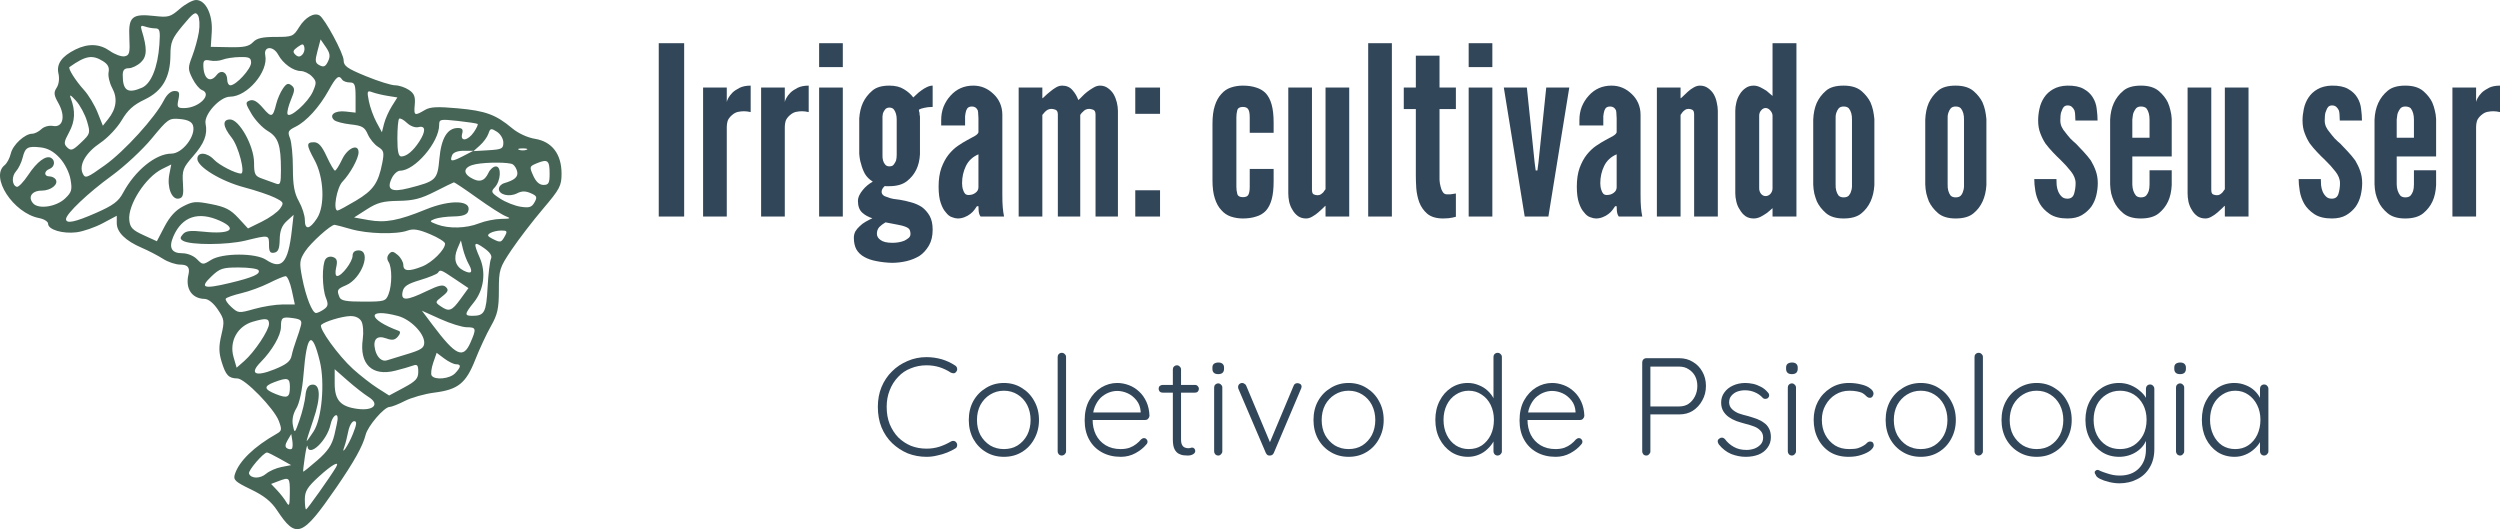 <svg width="463" height="98" viewBox="0 0 463 98" fill="none" xmlns="http://www.w3.org/2000/svg">
<path fill-rule="evenodd" clip-rule="evenodd" d="M33.288 1.646C31.566 3.139 31.178 3.249 28.658 2.965C24.451 2.49 23.765 3.076 23.955 6.98C24.091 9.799 23.976 10.254 23.077 10.429C22.507 10.539 21.269 10.086 20.327 9.421C18.446 8.096 16.316 8.011 13.969 9.168C11.438 10.416 10.421 11.854 10.825 13.611C11.041 14.55 10.907 15.611 10.492 16.244C9.914 17.127 9.968 17.608 10.816 19.109C12.179 21.521 11.68 23.662 9.833 23.326C9.087 23.19 8.156 23.445 7.653 23.925C7.171 24.384 6.418 24.761 5.982 24.761C4.609 24.761 2.374 26.818 2.004 28.421C1.81 29.267 1.293 30.242 0.857 30.587C-1.901 32.77 2.472 39.48 7.245 40.39C8.16 40.564 8.909 41.039 8.909 41.445C8.909 42.532 11.627 43.343 14.182 43.019C15.41 42.862 17.586 42.11 19.019 41.346L21.624 39.958V41.321C21.624 43.003 23.23 44.59 26.241 45.885C27.503 46.428 29.281 47.351 30.194 47.937C31.106 48.523 32.536 49.004 33.373 49.006C34.779 49.01 35.211 49.531 34.9 50.855C34.29 53.455 35.528 55.311 37.901 55.358C38.594 55.371 39.55 56.141 40.342 57.324C41.551 59.128 41.599 59.468 41.001 62.015C40.499 64.157 40.51 65.26 41.053 67.033C41.812 69.509 42.353 70.075 43.971 70.088C45.352 70.098 50.757 75.642 51.63 77.945C52.232 79.532 52.192 79.798 51.273 80.317C47.034 82.715 44.246 85.418 43.487 87.865C43.172 88.878 43.559 89.237 46.47 90.638C48.888 91.802 50.223 92.867 51.29 94.482C54.861 99.89 55.952 99.477 62.253 90.333C65.583 85.5 67.188 82.616 67.718 80.516C68.128 78.885 71.157 75.367 72.151 75.367C72.511 75.367 73.792 74.862 74.997 74.246C76.201 73.629 78.651 72.939 80.441 72.713C84.844 72.157 86.291 70.992 88.019 66.613C88.808 64.614 90.113 61.817 90.921 60.397C92.146 58.242 92.39 57.146 92.39 53.788C92.39 49.95 92.501 49.597 94.74 46.267C96.032 44.345 98.644 40.941 100.545 38.703C103.692 34.997 104 34.411 104 32.147C104 28.553 102.229 26.225 99.109 25.716C97.681 25.484 95.973 24.694 94.83 23.737C91.823 21.22 89.911 20.521 84.762 20.059C81.002 19.721 79.68 19.786 78.713 20.357C76.756 21.512 76.627 21.448 76.811 19.412C76.948 17.896 76.718 17.312 75.719 16.645C75.022 16.18 73.877 15.799 73.174 15.799C72.471 15.799 70.038 15.038 67.769 14.107C64.289 12.681 63.641 12.218 63.641 11.161C63.641 9.917 60.151 3.433 59.169 2.855C58.173 2.267 56.521 3.216 55.407 5.016C54.325 6.765 54.151 6.838 51.03 6.838C48.559 6.838 47.556 7.074 46.846 7.821C46.11 8.597 45.187 8.791 42.476 8.74L39.039 8.675L39.216 5.923C39.423 2.684 38.087 -0.024 36.294 0C35.675 0.009 34.323 0.749 33.288 1.646ZM36.83 5.943C36.632 7.16 36.075 9.177 35.594 10.426C34.789 12.513 34.793 12.846 35.634 14.528C36.138 15.535 36.923 16.496 37.38 16.663C39.422 17.41 36.87 20.017 34.097 20.017C32.849 20.017 32.743 19.856 33.041 18.435C33.318 17.112 33.197 16.854 32.3 16.854C31.637 16.854 30.895 17.508 30.357 18.567C28.747 21.738 23.056 28.002 19.423 30.601C16.077 32.995 15.784 33.106 15.329 32.152C14.566 30.554 15.872 28.276 18.606 26.44C19.951 25.535 21.719 23.662 22.537 22.275C23.654 20.377 24.705 19.427 26.781 18.437C30.081 16.864 31.545 14.336 31.564 10.18C31.574 7.796 31.858 7.119 33.861 4.703C35.807 2.355 36.222 2.079 36.669 2.839C36.956 3.329 37.029 4.726 36.83 5.943ZM28.764 5.256C29.599 5.256 29.702 5.673 29.516 8.287C29.217 12.479 27.988 15.508 26.283 16.248C23.647 17.393 22.73 16.79 22.73 13.911C22.73 12.988 23.035 12.636 23.836 12.636C24.444 12.636 25.462 12.14 26.099 11.533C27.246 10.439 27.279 8.953 26.23 5.572C25.988 4.792 26.128 4.646 26.858 4.913C27.374 5.102 28.232 5.256 28.764 5.256ZM60.751 11.372C60.295 12.327 59.956 12.485 59.196 12.098C58.358 11.67 58.304 11.308 58.798 9.45L59.371 7.297L60.352 8.724C61.123 9.843 61.208 10.415 60.751 11.372ZM55.953 10.162C55.516 10.579 55.166 10.565 54.687 10.108C54.174 9.618 54.267 9.308 55.102 8.72C56.045 8.057 56.202 8.063 56.368 8.774C56.472 9.22 56.286 9.845 55.953 10.162ZM51.524 10.133C52.401 11.765 54.289 13.138 55.678 13.152C56.314 13.158 57.262 13.613 57.783 14.161C58.632 15.056 58.649 15.345 57.944 16.954C57.055 18.982 53.575 22.061 53.244 21.112C53.128 20.78 53.419 19.587 53.89 18.462C54.62 16.722 54.634 16.328 53.98 15.81C53.374 15.331 53.035 15.461 52.383 16.423C51.926 17.095 51.378 18.356 51.163 19.226C50.535 21.771 50.285 21.852 48.709 20.011C47.663 18.788 46.931 18.368 46.268 18.61C45.403 18.927 45.429 19.136 46.583 21.094C47.276 22.27 48.63 23.695 49.592 24.262C51.538 25.409 52.031 26.869 52.031 31.472C52.031 34.015 51.915 34.317 51.064 33.989C50.532 33.783 49.413 33.378 48.576 33.09C47.215 32.62 47.055 32.307 47.051 30.112C47.044 27.042 44.318 22.125 42.622 22.125C41.13 22.125 41.239 23.417 42.908 25.503C44.181 27.095 45.487 32.141 44.625 32.141C43.62 32.141 40.576 30.575 39.645 29.578C38.338 28.18 36.551 28.087 36.551 29.416C36.551 30.898 40.925 33.559 45.227 34.697C47.353 35.258 49.897 36.114 50.882 36.599C52.558 37.426 52.62 37.555 51.87 38.633C51.429 39.266 49.912 40.353 48.499 41.047L45.929 42.309L44.143 40.373C42.706 38.816 41.726 38.313 39.139 37.808C36.239 37.242 35.723 37.282 33.903 38.218C32.518 38.932 31.44 40.108 30.467 41.968L29.05 44.679L26.581 43.55C24.515 42.604 24.084 42.146 23.941 40.741C23.657 37.943 26.963 32.807 30.017 31.301L31.718 30.462L31.358 32.291C30.892 34.661 31.806 37.022 33.098 36.783C33.894 36.635 34.032 36.139 33.882 33.944C33.719 31.544 33.894 31.064 35.683 29.023C37.844 26.556 38.478 24.929 38.071 22.895C37.734 21.218 40.733 17.908 42.587 17.908C45.779 17.908 49.735 13.273 49.128 10.243C48.784 8.53 50.618 8.446 51.524 10.133ZM19.077 11.33C19.988 11.899 20.289 12.491 20.112 13.371C19.976 14.052 20.276 15.369 20.779 16.297C21.811 18.199 21.561 20.143 20.04 22.044L19.051 23.281L18.058 20.803C17.512 19.44 16.387 17.578 15.556 16.666C14.01 14.969 12.545 12.649 12.872 12.417C15.848 10.308 17.093 10.09 19.077 11.33ZM46.503 11.623C46.503 12.76 43.718 15.799 42.675 15.799C42.348 15.799 42.08 15.339 42.08 14.776C42.08 13.354 40.942 12.826 40.138 13.874C38.891 15.5 37.657 14.573 37.657 12.009C37.657 11.172 37.927 11 38.901 11.211C39.585 11.36 40.643 11.284 41.251 11.042C41.859 10.8 43.29 10.585 44.43 10.565C46.172 10.534 46.503 10.702 46.503 11.623ZM63.365 14.745C63.553 15.035 64.189 15.272 64.78 15.272C65.707 15.272 65.853 15.652 65.853 18.066V20.859L63.983 20.651C62.024 20.433 60.883 21.287 61.872 22.23C62.184 22.528 63.563 22.892 64.936 23.04C67.061 23.268 67.534 23.54 68.11 24.866C68.482 25.723 69.337 26.768 70.01 27.188C71.093 27.865 71.182 28.211 70.791 30.209C70.064 33.916 69.133 35.245 65.912 37.166C64.226 38.171 62.699 38.994 62.519 38.994C61.629 38.994 62.355 34.761 63.438 33.633C64.865 32.147 66.406 29.333 66.406 28.214C66.406 26.518 64.368 27.384 63.365 29.505C62.817 30.665 62.219 31.608 62.037 31.601C61.855 31.594 61.162 30.408 60.498 28.965C59.61 27.039 58.986 26.342 58.148 26.342C56.702 26.342 56.716 26.831 58.241 29.621C59.999 32.837 60.225 38.13 58.703 40.443C57.323 42.541 56.454 42.639 56.454 40.699C56.454 39.898 55.957 38.356 55.349 37.275C54.509 35.781 54.243 34.301 54.243 31.123C54.243 28.821 54.001 26.332 53.706 25.592C53.233 24.407 53.356 24.153 54.729 23.476C56.752 22.478 59.142 19.849 60.876 16.714C62.28 14.177 62.754 13.802 63.365 14.745ZM71.797 17.758L73.593 18.046L72.558 19.69C71.989 20.594 71.345 22.046 71.126 22.916L70.729 24.497L69.72 22.633C69.166 21.607 68.53 19.849 68.31 18.726C67.943 16.864 68 16.718 68.953 17.077C69.529 17.293 70.808 17.6 71.797 17.758ZM16.114 22.451C16.762 24.657 16.733 24.762 15.018 26.397C13.488 27.855 13.151 27.977 12.463 27.322C11.776 26.667 11.822 26.291 12.807 24.478C13.908 22.453 13.996 20.518 13.095 18.171C12.807 17.423 13.09 17.561 14.069 18.651C14.828 19.495 15.748 21.204 16.114 22.451ZM35.733 23.213C36.358 25.091 33.796 28.451 31.739 28.451C28.847 28.451 25.012 31.566 22.789 35.72C21.944 37.3 20.974 38.025 17.872 39.395C13.905 41.148 12.226 41.499 12.226 40.577C12.226 39.604 16.331 35.708 20.684 32.548C23.059 30.823 26.404 27.712 28.116 25.633C31.111 21.996 31.309 21.859 33.318 22.042C34.757 22.173 35.508 22.537 35.733 23.213ZM77.514 23.541C78.843 23.209 78.894 24.296 77.64 26.229C76.514 27.965 75.288 28.978 74.317 28.978C73.796 28.978 73.593 28.039 73.593 25.64C73.593 23.803 73.738 22.163 73.915 21.993C74.093 21.824 74.738 22.163 75.349 22.745C75.998 23.364 76.897 23.695 77.514 23.541ZM88.456 22.959C88.574 23.062 88.257 23.747 87.753 24.481C86.64 26.1 85.176 26.29 85.595 24.761C85.812 23.971 85.612 23.706 84.8 23.706C82.851 23.706 81.719 25.582 81.376 29.378C81.019 33.329 80.794 33.545 75.663 34.853C72.463 35.67 71.54 35.123 72.55 33.012C72.917 32.243 73.613 31.613 74.097 31.612C76.832 31.606 81.333 26.34 81.333 23.145C81.333 22.078 81.508 22.041 84.788 22.396C86.689 22.602 88.339 22.855 88.456 22.959ZM93.219 26.407C93.219 27.537 92.949 27.676 90.455 27.825L87.691 27.99L88.891 26.92C89.552 26.332 90.258 25.353 90.46 24.745C90.795 23.739 90.936 23.707 92.024 24.396C92.691 24.819 93.219 25.706 93.219 26.407ZM11.059 29.256C11.993 30.27 12.831 31.929 13.058 33.215C13.401 35.148 13.274 35.597 12.063 36.753C10.437 38.304 7.128 38.806 6.125 37.654C5.11 36.488 5.913 35.304 7.718 35.304C9.435 35.304 10.895 34.127 10.306 33.218C10.109 32.916 9.591 32.668 9.152 32.668C8.104 32.668 8.127 31.664 9.185 31.277C10.121 30.935 10.292 29.731 9.473 29.248C8.532 28.694 6.867 29.928 5.235 32.392C4.367 33.702 3.408 34.696 3.104 34.6C2.192 34.313 2.122 32.651 2.981 31.706C3.423 31.22 3.962 30.114 4.179 29.247C4.672 27.276 5.099 27.026 7.514 27.295C8.841 27.443 9.959 28.061 11.059 29.256ZM97.504 27.745C97.124 27.892 96.502 27.892 96.122 27.745C95.742 27.599 96.053 27.48 96.813 27.48C97.573 27.48 97.884 27.599 97.504 27.745ZM85.747 28.918C83.639 30.007 83.239 29.971 83.735 28.737C83.938 28.234 84.751 27.924 85.868 27.924H87.674L85.747 28.918ZM101.789 32.172C101.789 33.914 101.606 34.249 100.656 34.249C99.904 34.249 99.265 33.673 98.756 32.536C98.015 30.882 98.04 30.802 99.474 30.215C101.442 29.41 101.789 29.702 101.789 32.172ZM94.961 30.436C95.311 30.648 95.684 31.266 95.79 31.807C95.979 32.77 95.306 33.357 93.358 33.931C92.825 34.088 92.39 34.564 92.39 34.988C92.39 36.066 94.324 36.537 95.756 35.806C96.636 35.356 97.305 35.349 98.286 35.775C99.434 36.274 99.532 36.508 98.992 37.471C98.475 38.391 98.021 38.535 96.413 38.286C95.34 38.12 93.636 37.444 92.627 36.785C90.975 35.706 90.874 35.5 91.616 34.719C92.759 33.514 92.912 30.823 91.837 30.823C91.381 30.823 90.765 31.352 90.467 31.999C89.726 33.608 88.713 33.867 87.099 32.859C85.56 31.897 86.031 30.792 88.146 30.399C90.237 30.011 94.3 30.033 94.961 30.436ZM88.345 36.643C90.583 38.249 92.969 39.776 93.646 40.036C94.704 40.442 94.583 40.513 92.787 40.542C91.637 40.56 89.803 40.931 88.711 41.366C86.364 42.301 83.123 42.387 80.954 41.572C79.508 41.028 79.476 40.956 80.504 40.554C81.112 40.316 82.675 40.105 83.976 40.085C85.611 40.06 86.448 39.787 86.683 39.204C87.537 37.084 83.537 36.875 78.845 38.794C73.795 40.86 71.368 41.312 68.284 40.76L65.576 40.275L67.943 38.762C69.888 37.52 70.931 37.242 73.789 37.199C76.564 37.159 77.928 36.813 80.543 35.486C82.346 34.572 83.923 33.801 84.048 33.773C84.173 33.745 86.106 35.036 88.345 36.643ZM40.753 40.899C44.138 42.431 42.599 43.439 37.683 42.908C35.261 42.647 34.418 42.75 33.876 43.372C33.316 44.016 33.321 44.254 33.898 44.596C35.274 45.41 42.052 45.388 45.448 44.558C49.847 43.483 49.82 43.478 49.82 45.358C49.82 46.618 50.035 46.938 50.788 46.798C51.52 46.662 51.766 46.07 51.8 44.36C51.832 42.732 52.198 41.777 53.11 40.943L54.376 39.785L54.04 42.717C53.357 48.692 52.166 50.043 49.28 48.115C47.353 46.828 41.172 46.839 39.101 48.132C37.583 49.08 37.529 49.078 36.477 48.001C35.85 47.359 34.713 46.901 33.748 46.901C31.753 46.901 31.206 45.862 32.109 43.784C33.714 40.088 36.733 39.08 40.753 40.899ZM64.973 42.426C68.051 43.316 73.39 43.459 75.466 42.706C76.535 42.319 77.502 42.471 79.636 43.365C81.163 44.005 82.418 44.793 82.425 45.117C82.45 46.205 80.057 48.604 78.217 49.337C75.741 50.323 74.699 50.251 74.699 49.091C74.699 48.556 74.237 47.72 73.672 47.233C72.837 46.512 72.534 46.476 72.045 47.037C71.663 47.476 71.631 48.008 71.957 48.5C72.632 49.517 72.626 52.808 71.948 54.51C71.436 55.794 71.201 55.862 67.308 55.862C64.078 55.862 63.136 55.685 62.871 55.029C62.34 53.71 62.443 53.523 64.07 52.837C66.998 51.6 68.887 46.374 66.406 46.374C65.695 46.374 65.3 46.725 65.3 47.357C65.3 48.472 63.296 51.118 62.452 51.118C62.12 51.118 62.043 50.477 62.259 49.536C62.538 48.327 62.405 47.874 61.695 47.614C61.16 47.419 60.558 47.587 60.277 48.01C59.601 49.029 59.649 53.379 60.357 55.153C60.84 56.364 60.773 56.74 59.975 57.296C59.443 57.667 58.793 57.971 58.532 57.971C57.825 57.971 56.638 54.958 55.958 51.438C55.415 48.633 55.468 48.159 56.5 46.567C57.531 44.977 61.253 41.621 61.971 41.635C62.129 41.639 63.48 41.994 64.973 42.426ZM93.496 43.738C92.808 44.963 92.696 44.986 91.173 44.209C90.255 43.74 90.181 43.533 90.795 43.162C91.216 42.908 92.129 42.696 92.824 42.692C93.917 42.685 94.008 42.826 93.496 43.738ZM86.81 48.923C87.662 50.435 87.315 50.859 85.84 50.107C84.338 49.341 83.934 47.884 84.715 46.048L85.361 44.529L85.739 46.11C85.946 46.98 86.428 48.246 86.81 48.923ZM90.928 47.933C90.716 48.38 90.433 50.762 90.3 53.227C90.051 57.842 89.72 58.476 87.552 58.49C85.964 58.5 85.989 58.207 87.765 55.986C89.611 53.679 90.038 50.444 88.855 47.743C87.605 44.892 87.734 44.596 89.641 45.941C90.778 46.742 91.191 47.381 90.928 47.933ZM47.868 50.038C48.319 50.733 46.848 51.387 42.495 52.425C37.651 53.58 36.925 53.316 39.138 51.207C40.717 49.702 41.218 49.537 44.216 49.537C46.046 49.537 47.689 49.762 47.868 50.038ZM84.303 51.711L86.754 53.357L85.287 55.381C83.669 57.613 83.156 57.797 81.588 56.704C80.555 55.984 80.564 55.934 81.897 54.896C82.983 54.051 83.127 53.692 82.59 53.171C82.05 52.648 81.319 52.801 78.989 53.925C75.256 55.725 74.215 55.754 74.557 54.049C74.762 53.026 75.428 52.579 77.815 51.863C79.465 51.368 80.946 50.761 81.107 50.514C81.526 49.867 81.604 49.896 84.303 51.711ZM54.038 53.754L54.604 56.39H52.312C51.052 56.39 48.704 56.762 47.096 57.218C44.243 58.025 44.138 58.017 42.866 56.878C42.148 56.235 41.677 55.53 41.819 55.312C41.961 55.093 43.259 54.637 44.704 54.298C46.15 53.959 48.452 53.116 49.82 52.424C51.188 51.732 52.57 51.155 52.89 51.142C53.21 51.129 53.727 52.304 54.038 53.754ZM86.447 60.606C88.204 60.607 88.264 60.855 87.131 63.442C85.778 66.527 84.424 65.902 80.147 60.219L78.133 57.542L81.53 59.074C83.398 59.917 85.611 60.606 86.447 60.606ZM73.696 58.517C76.026 59.134 78.569 61.708 78.569 63.45C78.569 64.426 78.016 64.798 75.39 65.586C73.641 66.111 71.962 66.627 71.658 66.731C70.76 67.04 69.834 66.225 69.485 64.819C69 62.864 69.783 62.036 71.523 62.666C72.64 63.071 73.116 62.999 73.689 62.337C74.131 61.826 74.203 61.409 73.869 61.285C67.99 59.109 67.856 56.97 73.696 58.517ZM55.732 60.278C55.583 60.894 55.194 62.109 54.868 62.979C54.541 63.849 54.152 65.162 54.001 65.898C53.793 66.915 53.034 67.514 50.833 68.401C47.28 69.832 46.136 69.237 48.275 67.068C50.409 64.903 52.027 62.1 52.029 60.563C52.032 58.79 52.246 58.634 54.291 58.919C55.704 59.118 55.956 59.355 55.732 60.278ZM66.935 59.51C67.247 60.066 67.358 61.549 67.183 62.804C66.532 67.444 68.911 69.75 73.214 68.65C74.487 68.325 75.963 67.898 76.495 67.703C77.278 67.415 77.463 67.635 77.462 68.853C77.462 70.106 77.009 70.602 74.766 71.803L72.07 73.246L69.929 71.884C68.751 71.134 66.701 69.536 65.372 68.332C62.657 65.87 58.934 60.705 59.488 60.168C60.129 59.546 63.319 58.58 64.866 58.538C65.81 58.513 66.577 58.873 66.935 59.51ZM49.82 59.976C49.82 61.163 47.131 65.201 45.24 66.855L43.822 68.096L43.259 66.151C42.413 63.23 43.965 60.394 46.865 59.566C49.289 58.873 49.82 58.946 49.82 59.976ZM59.223 66.881C60.198 70.851 59.611 77.536 58.081 79.897C57.441 80.885 56.861 81.693 56.791 81.693C56.723 81.693 57.273 79.933 58.014 77.782C59.488 73.506 59.356 70.948 57.678 71.251C57.04 71.366 56.678 72.022 56.568 73.263C56.479 74.275 55.993 76.289 55.488 77.739C54.594 80.308 54.563 80.335 54.249 78.793C54.042 77.773 54.266 76.65 54.88 75.63C55.468 74.654 55.979 72.234 56.217 69.305C56.825 61.779 57.781 61.008 59.223 66.881ZM84.448 67.46C85.448 67.46 85.4 67.959 84.288 69.131C83.305 70.167 80.516 70.441 79.944 69.558C79.752 69.263 79.882 68.193 80.232 67.181L80.869 65.342L82.281 66.401C83.058 66.983 84.033 67.46 84.448 67.46ZM68.26 73.52C70.382 74.846 69.229 76.111 66.248 75.73C63.06 75.322 61.983 74.128 61.983 71.001V68.38L64.38 70.487C65.699 71.646 67.445 73.011 68.26 73.52ZM53.69 71.646C53.69 73.634 53.255 73.853 51.058 72.973C48.868 72.095 48.798 71.53 50.788 70.78C53.253 69.851 53.69 69.982 53.69 71.646ZM62.536 77.505C62.536 77.812 62.264 79.176 61.933 80.537C61.475 82.418 60.72 83.544 58.786 85.237C57.386 86.462 56.2 87.411 56.151 87.346C56.102 87.281 56.241 86.042 56.46 84.592C56.68 83.142 56.893 82.253 56.933 82.615C57.181 84.823 60.59 81.615 61.227 78.574C61.544 77.063 62.536 76.254 62.536 77.505ZM65.364 80.351C64.502 82.516 63.046 84.656 63.797 82.653C63.98 82.166 64.296 80.92 64.5 79.885C64.704 78.85 65.192 78.003 65.585 78.003C66.135 78.003 66.085 78.54 65.364 80.351ZM54.048 83.109C53.891 83.258 53.498 83.223 53.172 83.031C52.761 82.789 52.788 82.333 53.261 81.529L53.942 80.375L54.137 81.606C54.245 82.284 54.204 82.959 54.048 83.109ZM51.836 84.971L53.914 86.14L52.121 86.49C51.135 86.683 49.859 87.245 49.285 87.739C48.18 88.693 46.454 88.671 46.114 87.699C45.924 87.154 48.799 83.801 49.457 83.801C49.622 83.801 50.692 84.327 51.836 84.971ZM62.207 86.569C61.126 88.38 56.892 94.344 56.688 94.344C56.559 94.344 56.454 93.51 56.454 92.49C56.454 90.971 56.921 90.21 59.041 88.273C61.529 85.999 63.029 85.192 62.207 86.569ZM53.673 91.313C53.659 93.624 53.556 93.907 53.045 93.026C52.709 92.447 51.932 91.444 51.319 90.799L50.205 89.625L51.533 89.119C53.625 88.321 53.691 88.389 53.673 91.313Z" fill="#466557"/>
<path d="M122 8V40.103H126.706V8H122Z" fill="#32465A"/>
<path d="M139.025 20.762V15.856C138.198 15.856 137.52 15.996 136.991 16.255C136.453 16.524 136.014 16.813 135.675 17.132C135.326 17.481 135.057 17.83 134.878 18.169C134.718 18.488 134.619 18.728 134.599 18.887V16.215H130.212V40.103H134.599V23.513C134.599 23.144 134.648 22.775 134.758 22.396C134.888 22.028 135.157 21.669 135.556 21.32C135.925 21.001 136.293 20.801 136.672 20.722C137.071 20.642 137.44 20.602 137.789 20.602C137.998 20.602 138.198 20.622 138.387 20.642C138.597 20.672 138.806 20.712 139.025 20.762Z" fill="#32465A"/>
<path d="M149.771 20.762V15.856C148.943 15.856 148.265 15.996 147.737 16.255C147.198 16.524 146.76 16.813 146.421 17.132C146.072 17.481 145.803 17.83 145.623 18.169C145.464 18.488 145.364 18.728 145.344 18.887V16.215H140.957V40.103H145.344V23.513C145.344 23.144 145.394 22.775 145.503 22.396C145.633 22.028 145.902 21.669 146.301 21.32C146.67 21.001 147.039 20.801 147.418 20.722C147.816 20.642 148.185 20.602 148.534 20.602C148.744 20.602 148.943 20.622 149.132 20.642C149.342 20.672 149.551 20.712 149.771 20.762Z" fill="#32465A"/>
<path d="M151.702 8V12.427H156.089V8H151.702ZM151.702 40.103H156.089V16.215H151.702V40.103Z" fill="#32465A"/>
<path d="M170.376 28.578V21.798C170.376 21.748 170.376 21.679 170.376 21.599C170.376 21.499 170.356 21.419 170.336 21.36C170.306 21.28 170.296 21.12 170.296 20.881C170.266 20.831 170.236 20.752 170.217 20.642C170.217 20.542 170.197 20.433 170.177 20.323C170.436 20.163 170.785 20.044 171.214 19.964C171.632 19.864 172.141 19.804 172.729 19.804V15.856C172.38 15.856 172.021 15.956 171.652 16.135C171.303 16.295 170.974 16.494 170.655 16.734C170.306 16.973 169.997 17.232 169.738 17.491C169.469 17.731 169.269 17.92 169.14 18.05C168.711 17.471 168.143 16.963 167.425 16.534C166.727 16.086 165.83 15.856 164.713 15.856C163.297 15.856 162.241 16.175 161.523 16.813C160.775 17.451 160.207 18.199 159.808 19.047C159.429 19.874 159.21 20.831 159.13 21.918V28.458C159.15 28.777 159.19 29.116 159.25 29.455C159.299 29.774 159.379 30.093 159.489 30.412C159.619 30.971 159.848 31.559 160.167 32.167C160.506 32.755 161.004 33.244 161.642 33.643C160.945 34.021 160.336 34.52 159.808 35.158C159.539 35.477 159.309 35.826 159.13 36.195C158.97 36.544 158.891 36.893 158.891 37.232C158.891 38.169 159.15 38.887 159.688 39.385C160.217 39.864 160.845 40.203 161.563 40.422C161.164 40.602 160.745 40.821 160.326 41.06C159.898 41.3 159.529 41.579 159.21 41.898C158.891 42.187 158.622 42.506 158.412 42.855C158.223 43.224 158.133 43.622 158.133 44.051C158.133 44.899 158.293 45.616 158.612 46.205C158.951 46.783 159.449 47.252 160.087 47.6C160.695 47.939 161.443 48.199 162.32 48.358C163.198 48.538 164.155 48.647 165.192 48.677C166.089 48.677 166.996 48.568 167.903 48.358C168.801 48.139 169.618 47.81 170.336 47.361C171.024 46.883 171.592 46.245 172.051 45.447C172.5 44.669 172.729 43.702 172.729 42.536C172.729 41.499 172.539 40.641 172.171 39.983C171.792 39.325 171.313 38.777 170.735 38.348C170.117 37.95 169.459 37.66 168.741 37.471C168.023 37.262 167.315 37.102 166.627 36.992C166.229 36.943 165.83 36.893 165.431 36.833C165.032 36.753 164.673 36.654 164.354 36.514C163.636 36.334 163.277 35.995 163.277 35.517C163.277 35.148 163.477 34.789 163.876 34.44C163.926 34.47 163.995 34.48 164.075 34.48C164.175 34.48 164.255 34.48 164.314 34.48C164.364 34.48 164.434 34.48 164.514 34.48C164.593 34.48 164.653 34.48 164.713 34.48C166.069 34.48 167.146 34.181 167.943 33.563C169.459 32.396 170.266 30.731 170.376 28.578ZM166.069 22.117V28.658C166.069 29.056 166.029 29.415 165.949 29.734C165.84 30.004 165.69 30.253 165.511 30.492C165.351 30.711 165.082 30.811 164.713 30.811C164.364 30.811 164.095 30.692 163.916 30.452C163.567 30.053 163.407 29.455 163.437 28.658V22.117C163.407 21.748 163.437 21.38 163.517 21.001C163.597 20.762 163.726 20.522 163.916 20.283C164.095 20.044 164.364 19.924 164.713 19.924C165.082 19.924 165.361 20.044 165.551 20.283C165.89 20.741 166.069 21.35 166.069 22.117ZM163.995 41.18L166.268 41.618C166.827 41.718 167.245 41.828 167.545 41.938C167.864 42.037 168.113 42.177 168.302 42.336C168.432 42.466 168.512 42.615 168.542 42.775C168.591 42.934 168.621 43.114 168.621 43.333C168.621 43.622 168.512 43.862 168.302 44.051C168.083 44.231 167.824 44.41 167.505 44.57C166.867 44.829 166.119 44.968 165.271 44.968C164.255 44.968 163.527 44.789 163.078 44.45C162.619 44.131 162.4 43.742 162.4 43.293C162.4 42.815 162.54 42.396 162.839 42.057C163.158 41.738 163.537 41.439 163.995 41.18Z" fill="#32465A"/>
<path d="M181.207 21.878V24.51C181.127 24.749 180.898 24.979 180.529 25.188C180.15 25.407 179.692 25.657 179.133 25.946C178.575 26.245 177.987 26.604 177.379 27.023C176.76 27.451 176.192 28 175.664 28.658C175.155 29.296 174.717 30.113 174.348 31.09C173.999 32.077 173.829 33.234 173.829 34.56C173.829 35.816 173.959 36.823 174.228 37.591C174.487 38.368 174.806 38.947 175.185 39.345C175.524 39.804 175.903 40.093 176.302 40.223C176.721 40.382 177.079 40.462 177.379 40.462C177.797 40.462 178.216 40.382 178.615 40.223C179.034 40.063 179.392 39.864 179.692 39.624C180.011 39.385 180.26 39.136 180.449 38.867C180.629 38.608 180.788 38.378 180.928 38.189H181.207C181.207 38.328 181.217 38.618 181.247 39.066C181.297 39.525 181.416 39.864 181.606 40.103H185.953C185.843 39.575 185.763 39.016 185.713 38.428C185.654 37.85 185.634 37.022 185.634 35.956V21.28C185.634 20.482 185.484 19.755 185.195 19.087C184.896 18.428 184.497 17.87 183.999 17.412C182.932 16.375 181.686 15.856 180.25 15.856C178.545 15.856 177.139 16.484 176.023 17.731C175.484 18.319 175.066 18.997 174.746 19.765C174.447 20.542 174.308 21.36 174.308 22.237V23.234H178.734C178.734 23.075 178.734 22.905 178.734 22.716C178.734 22.536 178.734 22.337 178.734 22.117C178.734 21.908 178.734 21.709 178.734 21.519C178.754 21.34 178.784 21.15 178.814 20.961C178.864 20.622 178.974 20.323 179.133 20.084C179.313 19.844 179.612 19.725 180.011 19.725C180.509 19.725 180.868 19.964 181.087 20.442C181.137 20.662 181.167 20.911 181.167 21.2C181.187 21.469 181.207 21.699 181.207 21.878ZM181.207 28.578V34.679C181.207 35.108 181.018 35.457 180.649 35.716C180.3 35.986 179.871 36.115 179.373 36.115C179.103 36.115 178.894 36.035 178.734 35.876C178.575 35.696 178.455 35.467 178.376 35.198C178.296 34.989 178.236 34.759 178.216 34.52C178.186 34.261 178.176 34.061 178.176 33.922C178.176 32.785 178.415 31.718 178.894 30.731C179.373 29.754 180.14 29.037 181.207 28.578Z" fill="#32465A"/>
<path d="M200.061 40.103V21.28C200.111 21.18 200.181 21.081 200.261 21.001C200.34 20.901 200.43 20.801 200.54 20.722C200.669 20.562 200.829 20.433 201.018 20.323C201.228 20.223 201.457 20.163 201.696 20.163C201.936 20.163 202.185 20.223 202.454 20.323C202.743 20.433 202.893 20.722 202.893 21.2V40.103H207.04V20.522C207.04 20.044 206.97 19.525 206.841 18.967C206.701 18.409 206.502 17.91 206.243 17.451C205.973 17.003 205.624 16.634 205.206 16.335C204.777 16.016 204.288 15.856 203.73 15.856C203.331 15.856 202.933 15.976 202.534 16.215C201.656 16.724 200.939 17.282 200.38 17.89C200.241 18.03 200.111 18.159 199.982 18.289C199.872 18.399 199.782 18.478 199.702 18.528C199.463 17.84 199.104 17.232 198.626 16.694C198.147 16.135 197.509 15.856 196.711 15.856C196.333 15.856 195.964 15.966 195.595 16.175C195.216 16.395 194.847 16.654 194.478 16.973C194.099 17.272 193.81 17.521 193.601 17.731C193.302 18.03 193.122 18.189 193.042 18.209V16.215H188.656V40.103H193.042V21.28C193.122 21.18 193.202 21.081 193.282 21.001C193.361 20.901 193.441 20.801 193.521 20.722C193.681 20.562 193.85 20.433 194.039 20.323C194.249 20.223 194.478 20.163 194.717 20.163C194.957 20.163 195.206 20.223 195.475 20.323C195.764 20.433 195.914 20.722 195.914 21.2V40.103H200.061Z" fill="#32465A"/>
<path d="M210.253 16.215V21.081H214.839V16.215H210.253ZM210.253 35.238V40.103H214.839V35.238H210.253Z" fill="#32465A"/>
<path d="M228.978 34.6V21.719C228.978 21.3 229.028 20.871 229.137 20.442C229.237 20.024 229.586 19.804 230.174 19.804C230.673 19.804 231.012 19.954 231.171 20.243C231.351 20.512 231.45 21.001 231.45 21.719V24.59H235.877V22.716C235.877 21.39 235.757 20.283 235.518 19.406C235.279 18.528 234.92 17.83 234.441 17.292C233.963 16.794 233.365 16.434 232.647 16.215C231.929 15.976 231.101 15.856 230.174 15.856C229.397 15.856 228.659 15.976 227.941 16.215C227.243 16.454 226.665 16.853 226.186 17.412C225.678 17.95 225.279 18.668 224.99 19.565C224.691 20.472 224.551 21.599 224.551 22.955V33.363C224.551 34.719 224.691 35.856 224.99 36.753C225.279 37.66 225.678 38.378 226.186 38.907C226.665 39.465 227.243 39.864 227.941 40.103C228.659 40.342 229.397 40.462 230.174 40.462C231.101 40.462 231.929 40.342 232.647 40.103C233.365 39.894 233.963 39.535 234.441 39.026C234.92 38.498 235.279 37.79 235.518 36.913C235.757 36.035 235.877 34.939 235.877 33.603V31.29H231.45V34.6C231.45 35.318 231.351 35.826 231.171 36.115C231.012 36.384 230.673 36.514 230.174 36.514C229.586 36.514 229.237 36.304 229.137 35.876C229.028 35.457 228.978 35.028 228.978 34.6Z" fill="#32465A"/>
<path d="M245.489 16.215V35.038C245.409 35.148 245.329 35.258 245.249 35.357C245.19 35.467 245.14 35.547 245.09 35.597C244.93 35.756 244.771 35.896 244.611 35.995C244.452 36.105 244.252 36.155 244.013 36.155C243.774 36.155 243.535 36.105 243.295 35.995C243.076 35.896 242.976 35.597 242.976 35.118V16.215H238.59V35.796C238.59 36.275 238.639 36.793 238.749 37.351C238.879 37.91 239.078 38.408 239.347 38.827C239.607 39.306 239.955 39.704 240.384 40.023C240.803 40.312 241.311 40.462 241.9 40.462C242.268 40.462 242.657 40.342 243.056 40.103C243.475 39.864 243.834 39.614 244.133 39.345C244.452 39.056 244.741 38.787 245.01 38.548C245.249 38.289 245.409 38.139 245.489 38.109V40.103H249.876V16.215H245.489Z" fill="#32465A"/>
<path d="M253.389 40.103H257.776V8H253.389V40.103Z" fill="#32465A"/>
<path d="M266.6 10.313H262.213V16.215H259.98V20.203H262.213V32.406C262.213 33.124 262.233 33.952 262.293 34.879C262.372 35.786 262.552 36.654 262.851 37.471C263.17 38.298 263.658 39.006 264.326 39.585C265.014 40.163 266.001 40.462 267.278 40.462C267.965 40.462 268.534 40.402 268.992 40.303C269.092 40.273 269.202 40.243 269.311 40.223C269.411 40.193 269.521 40.163 269.63 40.143V35.836C269.551 35.866 269.451 35.876 269.351 35.876C269.272 35.876 269.192 35.896 269.112 35.916C268.952 35.946 268.763 35.975 268.554 35.995C268.364 35.995 268.175 35.995 267.995 35.995C267.646 35.995 267.377 35.856 267.198 35.557C267.008 35.268 266.879 34.939 266.799 34.56C266.689 34.161 266.62 33.752 266.6 33.324C266.6 32.875 266.6 32.466 266.6 32.087V20.203H269.63V16.215H266.6V10.313Z" fill="#32465A"/>
<path d="M271.997 8V12.427H276.384V8H271.997ZM271.997 40.103H276.384V16.215H271.997V40.103Z" fill="#32465A"/>
<path d="M282.376 40.103H286.763L290.631 16.215H286.364L284.928 30.053L284.729 31.569H284.41L284.21 30.053L282.775 16.215H278.507L282.376 40.103Z" fill="#32465A"/>
<path d="M299.405 21.878V24.51C299.325 24.749 299.096 24.979 298.727 25.188C298.348 25.407 297.89 25.657 297.331 25.946C296.773 26.245 296.185 26.604 295.577 27.023C294.959 27.451 294.39 28 293.862 28.658C293.353 29.296 292.915 30.113 292.546 31.09C292.197 32.077 292.027 33.234 292.027 34.56C292.027 35.816 292.157 36.823 292.426 37.591C292.685 38.368 293.004 38.947 293.383 39.345C293.722 39.804 294.101 40.093 294.5 40.223C294.919 40.382 295.278 40.462 295.577 40.462C295.995 40.462 296.414 40.382 296.813 40.223C297.232 40.063 297.591 39.864 297.89 39.624C298.209 39.385 298.458 39.136 298.647 38.867C298.827 38.608 298.986 38.378 299.126 38.189H299.405C299.405 38.328 299.415 38.618 299.445 39.066C299.495 39.525 299.614 39.864 299.804 40.103H304.151C304.041 39.575 303.961 39.016 303.911 38.428C303.852 37.85 303.832 37.022 303.832 35.956V21.28C303.832 20.482 303.682 19.755 303.393 19.087C303.094 18.428 302.695 17.87 302.197 17.412C301.13 16.375 299.884 15.856 298.448 15.856C296.743 15.856 295.337 16.484 294.221 17.731C293.682 18.319 293.264 18.997 292.945 19.765C292.645 20.542 292.506 21.36 292.506 22.237V23.234H296.933C296.933 23.075 296.933 22.905 296.933 22.716C296.933 22.536 296.933 22.337 296.933 22.117C296.933 21.908 296.933 21.709 296.933 21.519C296.952 21.34 296.982 21.15 297.012 20.961C297.062 20.622 297.172 20.323 297.331 20.084C297.511 19.844 297.81 19.725 298.209 19.725C298.707 19.725 299.066 19.964 299.285 20.442C299.335 20.662 299.365 20.911 299.365 21.2C299.385 21.469 299.405 21.699 299.405 21.878ZM299.405 28.578V34.679C299.405 35.108 299.216 35.457 298.847 35.716C298.498 35.986 298.069 36.115 297.571 36.115C297.301 36.115 297.092 36.035 296.933 35.876C296.773 35.696 296.653 35.467 296.574 35.198C296.494 34.989 296.434 34.759 296.414 34.52C296.384 34.261 296.374 34.061 296.374 33.922C296.374 32.785 296.614 31.718 297.092 30.731C297.571 29.754 298.338 29.037 299.405 28.578Z" fill="#32465A"/>
<path d="M311.241 40.103V21.28C311.32 21.18 311.38 21.081 311.44 21.001C311.52 20.901 311.58 20.801 311.639 20.722C311.799 20.562 311.958 20.433 312.118 20.323C312.278 20.223 312.477 20.163 312.716 20.163C312.955 20.163 313.175 20.223 313.394 20.323C313.633 20.433 313.753 20.722 313.753 21.2V40.103H318.14V20.522C318.14 20.044 318.07 19.525 317.94 18.967C317.831 18.409 317.641 17.91 317.382 17.451C317.113 17.003 316.764 16.634 316.345 16.335C315.917 16.016 315.408 15.856 314.83 15.856C314.451 15.856 314.082 15.966 313.713 16.175C313.314 16.395 312.936 16.654 312.597 16.973C312.278 17.272 312.008 17.521 311.799 17.731C311.5 18.03 311.32 18.189 311.241 18.209V16.215H306.854V40.103H311.241Z" fill="#32465A"/>
<path d="M332.7 40.103V8H328.274V17.77C328.084 17.611 327.895 17.451 327.716 17.292C327.556 17.132 327.367 16.973 327.157 16.813C326.838 16.604 326.459 16.395 326.041 16.175C325.612 15.966 325.203 15.856 324.804 15.856C324.186 15.856 323.668 16.016 323.249 16.335C322.82 16.634 322.471 17.003 322.212 17.451C321.913 17.91 321.704 18.409 321.574 18.967C321.434 19.525 321.375 20.044 321.375 20.522V35.796C321.375 36.275 321.434 36.793 321.574 37.351C321.704 37.91 321.913 38.408 322.212 38.827C322.471 39.306 322.82 39.704 323.249 40.023C323.668 40.312 324.186 40.462 324.804 40.462C325.223 40.462 325.652 40.352 326.08 40.143C326.479 39.934 326.848 39.704 327.197 39.465C327.536 39.206 327.895 38.897 328.274 38.548V40.103H332.7ZM328.274 21.439V34.879C328.274 35.278 328.134 35.627 327.875 35.916C327.606 36.185 327.317 36.315 326.998 36.315C326.679 36.315 326.399 36.185 326.16 35.916C325.921 35.627 325.801 35.278 325.801 34.879V21.439C325.801 21.041 325.921 20.712 326.16 20.442C326.399 20.153 326.679 20.004 326.998 20.004C327.317 20.004 327.606 20.163 327.875 20.482C328.134 20.781 328.274 21.1 328.274 21.439Z" fill="#32465A"/>
<path d="M347.134 34.281V22.038C347.074 21.459 346.994 20.921 346.895 20.442C346.785 19.944 346.625 19.445 346.416 18.967C346.067 18.229 345.509 17.521 344.741 16.853C343.963 16.195 342.867 15.856 341.431 15.856C339.966 15.856 338.879 16.175 338.161 16.813C337.413 17.451 336.845 18.209 336.446 19.087C336.067 19.964 335.858 20.991 335.808 22.157V34.161C335.828 34.749 335.898 35.308 336.008 35.836C336.137 36.344 336.297 36.833 336.486 37.312C336.855 38.089 337.413 38.807 338.161 39.465C338.929 40.123 340.015 40.462 341.431 40.462C342.887 40.462 343.993 40.143 344.741 39.505C346.197 38.309 346.994 36.574 347.134 34.281ZM342.986 22.157V34.161C343.006 34.64 342.957 35.058 342.827 35.397C342.747 35.716 342.598 35.995 342.388 36.235C342.169 36.454 341.85 36.554 341.431 36.554C341.052 36.554 340.753 36.454 340.514 36.235C340.115 35.706 339.926 35.018 339.956 34.161V22.157C339.926 21.679 339.966 21.27 340.075 20.921C340.175 20.602 340.324 20.323 340.514 20.084C340.723 19.844 341.032 19.725 341.431 19.725C341.85 19.725 342.169 19.834 342.388 20.044C342.807 20.552 343.006 21.26 342.986 22.157Z" fill="#32465A"/>
<path d="M367.882 34.281V22.038C367.822 21.459 367.742 20.921 367.643 20.442C367.533 19.944 367.373 19.445 367.164 18.967C366.815 18.229 366.257 17.521 365.489 16.853C364.711 16.195 363.615 15.856 362.179 15.856C360.714 15.856 359.627 16.175 358.909 16.813C358.161 17.451 357.593 18.209 357.194 19.087C356.815 19.964 356.606 20.991 356.556 22.157V34.161C356.576 34.749 356.646 35.308 356.756 35.836C356.885 36.344 357.045 36.833 357.234 37.312C357.603 38.089 358.161 38.807 358.909 39.465C359.677 40.123 360.763 40.462 362.179 40.462C363.635 40.462 364.741 40.143 365.489 39.505C366.945 38.309 367.742 36.574 367.882 34.281ZM363.734 22.157V34.161C363.754 34.64 363.705 35.058 363.575 35.397C363.495 35.716 363.346 35.995 363.136 36.235C362.917 36.454 362.598 36.554 362.179 36.554C361.8 36.554 361.501 36.454 361.262 36.235C360.863 35.706 360.674 35.018 360.704 34.161V22.157C360.674 21.679 360.714 21.27 360.823 20.921C360.923 20.602 361.072 20.323 361.262 20.084C361.471 19.844 361.78 19.725 362.179 19.725C362.598 19.725 362.917 19.834 363.136 20.044C363.555 20.552 363.754 21.26 363.734 22.157Z" fill="#32465A"/>
<path d="M384.363 22.317H388.47C388.47 21.659 388.411 20.941 388.311 20.163C388.231 19.396 387.992 18.688 387.593 18.05C387.214 17.412 386.646 16.883 385.878 16.454C385.13 16.036 384.124 15.836 382.847 15.856C381.811 15.886 380.933 16.116 380.215 16.534C379.517 16.933 378.979 17.442 378.58 18.05C378.152 18.688 377.862 19.396 377.703 20.163C377.543 20.911 377.464 21.629 377.464 22.317C377.464 23.194 377.593 23.982 377.862 24.67C378.122 25.368 378.441 26.006 378.82 26.584C379.238 27.142 379.697 27.681 380.175 28.179C380.654 28.688 381.143 29.176 381.651 29.655C382.339 30.323 382.967 31.011 383.525 31.728C384.104 32.446 384.403 33.184 384.403 33.922C384.403 34.62 384.303 35.268 384.124 35.876C383.934 36.494 383.525 36.793 382.887 36.793C382.429 36.793 382.07 36.663 381.811 36.394C381.541 36.135 381.332 35.816 381.172 35.437C381.033 35.098 380.943 34.709 380.893 34.281C380.863 33.862 380.853 33.483 380.853 33.164H376.746C376.746 33.802 376.806 34.54 376.945 35.357C377.075 36.185 377.354 36.983 377.783 37.75C378.201 38.468 378.83 39.106 379.657 39.664C380.475 40.193 381.551 40.462 382.887 40.462C383.944 40.462 384.821 40.263 385.519 39.864C386.237 39.445 386.835 38.907 387.314 38.269C387.733 37.66 388.042 36.972 388.231 36.195C388.411 35.427 388.51 34.669 388.51 33.922C388.51 33.124 388.391 32.386 388.151 31.689C387.912 31 387.603 30.352 387.234 29.734C386.835 29.176 386.377 28.638 385.878 28.099C385.4 27.571 384.931 27.082 384.482 26.624C384.104 26.305 383.745 25.976 383.406 25.627C383.087 25.258 382.788 24.899 382.528 24.55C382.229 24.211 381.99 23.852 381.811 23.473C381.651 23.104 381.571 22.716 381.571 22.317C381.571 22.028 381.581 21.719 381.611 21.399C381.631 21.061 381.711 20.752 381.85 20.482C381.93 20.223 382.05 19.994 382.209 19.804C382.389 19.625 382.628 19.525 382.927 19.525C383.266 19.525 383.535 19.625 383.725 19.804C383.934 19.994 384.094 20.223 384.203 20.482C384.283 20.781 384.323 21.081 384.323 21.399C384.343 21.719 384.363 22.028 384.363 22.317Z" fill="#32465A"/>
<path d="M402.203 31.529H398.095V34.161C398.095 34.669 398.036 35.078 397.936 35.397C397.826 35.716 397.667 35.995 397.457 36.235C397.238 36.454 396.919 36.554 396.5 36.554C396.121 36.554 395.822 36.454 395.583 36.235C395.154 35.706 394.925 35.018 394.905 34.161V28.977H402.203V22.038C402.173 21.459 402.093 20.921 401.964 20.442C401.854 19.944 401.694 19.445 401.485 18.967C401.136 18.229 400.578 17.521 399.81 16.853C399.032 16.195 397.936 15.856 396.5 15.856C395.064 15.856 393.968 16.175 393.23 16.813C391.715 18.07 390.897 19.844 390.797 22.157V34.161C390.817 34.749 390.887 35.308 390.997 35.836C391.126 36.344 391.296 36.833 391.515 37.312C391.854 38.089 392.412 38.807 393.19 39.465C393.958 40.123 395.045 40.462 396.46 40.462C397.916 40.462 399.032 40.143 399.81 39.505C400.578 38.867 401.146 38.139 401.525 37.312C401.924 36.464 402.143 35.457 402.203 34.281V31.529ZM394.905 25.507V22.157C394.925 21.918 394.955 21.709 394.985 21.519C395.005 21.31 395.045 21.11 395.104 20.921C395.234 20.602 395.393 20.323 395.583 20.084C395.792 19.844 396.101 19.725 396.5 19.725C396.919 19.725 397.258 19.834 397.497 20.044C397.896 20.552 398.095 21.26 398.095 22.157V25.507H394.905Z" fill="#32465A"/>
<path d="M412.041 16.215V35.038C411.961 35.148 411.881 35.258 411.801 35.357C411.742 35.467 411.692 35.547 411.642 35.597C411.482 35.756 411.323 35.896 411.163 35.995C411.004 36.105 410.804 36.155 410.565 36.155C410.326 36.155 410.087 36.105 409.847 35.995C409.628 35.896 409.528 35.597 409.528 35.118V16.215H405.142V35.796C405.142 36.275 405.191 36.793 405.301 37.351C405.431 37.91 405.63 38.408 405.899 38.827C406.158 39.306 406.507 39.704 406.936 40.023C407.355 40.312 407.863 40.462 408.452 40.462C408.82 40.462 409.209 40.342 409.608 40.103C410.027 39.864 410.386 39.614 410.685 39.345C411.004 39.056 411.293 38.787 411.562 38.548C411.801 38.289 411.961 38.139 412.041 38.109V40.103H416.427V16.215H412.041Z" fill="#32465A"/>
<path d="M433.328 22.317H437.436C437.436 21.659 437.376 20.941 437.276 20.163C437.196 19.396 436.957 18.688 436.558 18.05C436.18 17.412 435.611 16.883 434.844 16.454C434.096 16.036 433.089 15.836 431.813 15.856C430.776 15.886 429.898 16.116 429.181 16.534C428.483 16.933 427.944 17.442 427.546 18.05C427.117 18.688 426.828 19.396 426.668 20.163C426.509 20.911 426.429 21.629 426.429 22.317C426.429 23.194 426.559 23.982 426.828 24.67C427.087 25.368 427.406 26.006 427.785 26.584C428.204 27.142 428.662 27.681 429.141 28.179C429.619 28.688 430.108 29.176 430.616 29.655C431.304 30.323 431.932 31.011 432.491 31.728C433.069 32.446 433.368 33.184 433.368 33.922C433.368 34.62 433.268 35.268 433.089 35.876C432.899 36.494 432.491 36.793 431.853 36.793C431.394 36.793 431.035 36.663 430.776 36.394C430.507 36.135 430.297 35.816 430.138 35.437C429.998 35.098 429.908 34.709 429.859 34.281C429.829 33.862 429.819 33.483 429.819 33.164H425.711C425.711 33.802 425.771 34.54 425.911 35.357C426.04 36.185 426.319 36.983 426.748 37.75C427.167 38.468 427.795 39.106 428.622 39.664C429.44 40.193 430.517 40.462 431.853 40.462C432.909 40.462 433.787 40.263 434.485 39.864C435.202 39.445 435.801 38.907 436.279 38.269C436.698 37.66 437.007 36.972 437.196 36.195C437.376 35.427 437.476 34.669 437.476 33.922C437.476 33.124 437.356 32.386 437.117 31.689C436.877 31 436.568 30.352 436.199 29.734C435.801 29.176 435.342 28.638 434.844 28.099C434.365 27.571 433.896 27.082 433.448 26.624C433.069 26.305 432.71 25.976 432.371 25.627C432.052 25.258 431.753 24.899 431.494 24.55C431.195 24.211 430.955 23.852 430.776 23.473C430.616 23.104 430.537 22.716 430.537 22.317C430.537 22.028 430.547 21.719 430.576 21.399C430.596 21.061 430.676 20.752 430.816 20.482C430.895 20.223 431.015 19.994 431.175 19.804C431.354 19.625 431.593 19.525 431.892 19.525C432.231 19.525 432.501 19.625 432.69 19.804C432.899 19.994 433.059 20.223 433.169 20.482C433.248 20.781 433.288 21.081 433.288 21.399C433.308 21.719 433.328 22.028 433.328 22.317Z" fill="#32465A"/>
<path d="M451.168 31.529H447.061V34.161C447.061 34.669 447.001 35.078 446.901 35.397C446.792 35.716 446.632 35.995 446.423 36.235C446.203 36.454 445.884 36.554 445.466 36.554C445.087 36.554 444.788 36.454 444.548 36.235C444.12 35.706 443.89 35.018 443.87 34.161V28.977H451.168V22.038C451.138 21.459 451.059 20.921 450.929 20.442C450.819 19.944 450.66 19.445 450.45 18.967C450.102 18.229 449.543 17.521 448.776 16.853C447.998 16.195 446.901 15.856 445.466 15.856C444.03 15.856 442.933 16.175 442.195 16.813C440.68 18.07 439.862 19.844 439.763 22.157V34.161C439.783 34.749 439.852 35.308 439.962 35.836C440.092 36.344 440.261 36.833 440.481 37.312C440.82 38.089 441.378 38.807 442.156 39.465C442.923 40.123 444.01 40.462 445.426 40.462C446.881 40.462 447.998 40.143 448.776 39.505C449.543 38.867 450.111 38.139 450.49 37.312C450.889 36.464 451.108 35.457 451.168 34.281V31.529ZM443.87 25.507V22.157C443.89 21.918 443.92 21.709 443.95 21.519C443.97 21.31 444.01 21.11 444.07 20.921C444.199 20.602 444.359 20.323 444.548 20.084C444.758 19.844 445.067 19.725 445.466 19.725C445.884 19.725 446.223 19.834 446.462 20.044C446.861 20.552 447.061 21.26 447.061 22.157V25.507H443.87Z" fill="#32465A"/>
<path d="M463 20.762V15.856C462.172 15.856 461.495 15.996 460.966 16.255C460.428 16.524 459.989 16.813 459.65 17.132C459.301 17.481 459.032 17.83 458.852 18.169C458.693 18.488 458.593 18.728 458.573 18.887V16.215H454.187V40.103H458.573V23.513C458.573 23.144 458.623 22.775 458.733 22.396C458.862 22.028 459.132 21.669 459.53 21.32C459.899 21.001 460.268 20.801 460.647 20.722C461.046 20.642 461.415 20.602 461.764 20.602C461.973 20.602 462.172 20.622 462.362 20.642C462.571 20.672 462.781 20.712 463 20.762Z" fill="#32465A"/>
<path d="M176.894 67.695C177.104 67.835 177.223 68.004 177.253 68.214C177.303 68.433 177.253 68.642 177.094 68.852C176.984 69.011 176.834 69.111 176.655 69.131C176.466 69.131 176.276 69.091 176.097 69.011C175.459 68.593 174.761 68.254 174.023 68.014C173.275 67.775 172.468 67.655 171.59 67.655C170.553 67.655 169.576 67.845 168.679 68.214C167.772 68.563 166.984 69.091 166.326 69.809C165.658 70.507 165.14 71.324 164.771 72.281C164.392 73.219 164.213 74.236 164.213 75.352C164.213 76.529 164.392 77.585 164.771 78.543C165.17 79.5 165.698 80.327 166.366 81.015C167.054 81.683 167.842 82.201 168.719 82.57C169.616 82.919 170.573 83.089 171.59 83.089C172.438 83.089 173.235 82.969 173.983 82.73C174.721 82.491 175.429 82.172 176.097 81.773C176.256 81.673 176.426 81.633 176.615 81.653C176.824 81.683 176.984 81.773 177.094 81.932C177.253 82.122 177.303 82.331 177.253 82.57C177.223 82.79 177.114 82.949 176.934 83.049C176.505 83.318 175.997 83.567 175.419 83.807C174.83 84.046 174.202 84.235 173.544 84.365C172.906 84.525 172.248 84.604 171.59 84.604C170.364 84.604 169.207 84.385 168.121 83.966C167.054 83.517 166.097 82.889 165.249 82.092C164.392 81.274 163.734 80.287 163.255 79.141C162.797 78.004 162.577 76.738 162.577 75.352C162.577 74.026 162.797 72.8 163.255 71.683C163.734 70.547 164.382 69.57 165.21 68.772C166.027 67.954 166.984 67.317 168.081 66.858C169.168 66.379 170.334 66.14 171.59 66.14C172.567 66.14 173.514 66.28 174.422 66.539C175.319 66.808 176.147 67.197 176.894 67.695Z" fill="#32465A"/>
<path d="M192.421 77.785C192.421 79.091 192.122 80.257 191.543 81.294C190.985 82.331 190.207 83.149 189.23 83.727C188.273 84.315 187.167 84.604 185.92 84.604C184.694 84.604 183.587 84.315 182.61 83.727C181.623 83.149 180.836 82.331 180.257 81.294C179.699 80.257 179.42 79.091 179.42 77.785C179.42 76.459 179.699 75.292 180.257 74.275C180.836 73.239 181.623 72.431 182.61 71.843C183.587 71.235 184.694 70.926 185.92 70.926C187.167 70.926 188.273 71.235 189.23 71.843C190.207 72.431 190.985 73.239 191.543 74.275C192.122 75.292 192.421 76.459 192.421 77.785ZM190.865 77.785C190.865 76.748 190.646 75.821 190.227 74.993C189.799 74.176 189.21 73.538 188.473 73.079C187.725 72.6 186.877 72.361 185.92 72.361C184.983 72.361 184.136 72.6 183.368 73.079C182.62 73.538 182.022 74.176 181.573 74.993C181.145 75.821 180.935 76.748 180.935 77.785C180.935 78.822 181.145 79.759 181.573 80.576C182.022 81.374 182.62 82.012 183.368 82.491C184.136 82.949 184.983 83.169 185.92 83.169C186.877 83.169 187.725 82.949 188.473 82.491C189.21 82.012 189.799 81.374 190.227 80.576C190.646 79.759 190.865 78.822 190.865 77.785Z" fill="#32465A"/>
<path d="M197.434 83.607C197.434 83.797 197.354 83.966 197.195 84.126C197.035 84.285 196.846 84.365 196.637 84.365C196.417 84.365 196.238 84.285 196.078 84.126C195.939 83.966 195.879 83.797 195.879 83.607V66.1C195.879 65.891 195.939 65.721 196.078 65.582C196.238 65.422 196.417 65.342 196.637 65.342C196.876 65.342 197.055 65.422 197.195 65.582C197.354 65.721 197.434 65.891 197.434 66.1V83.607Z" fill="#32465A"/>
<path d="M207.58 84.604C206.244 84.604 205.077 84.325 204.07 83.767C203.053 83.209 202.276 82.431 201.717 81.414C201.159 80.407 200.88 79.221 200.88 77.865C200.88 76.409 201.159 75.173 201.717 74.156C202.296 73.119 203.043 72.321 203.951 71.763C204.878 71.205 205.865 70.926 206.902 70.926C207.639 70.926 208.357 71.065 209.055 71.324C209.773 71.594 210.411 71.992 210.969 72.521C211.528 73.029 211.976 73.667 212.325 74.435C212.664 75.183 212.854 76.05 212.884 77.027C212.854 77.246 212.764 77.426 212.604 77.585C212.465 77.725 212.295 77.785 212.086 77.785H201.757L201.438 76.389H211.607L211.249 76.708V76.19C211.189 75.392 210.94 74.714 210.491 74.156C210.032 73.578 209.494 73.139 208.856 72.84C208.218 72.551 207.56 72.401 206.902 72.401C206.363 72.401 205.835 72.511 205.307 72.72C204.768 72.939 204.28 73.258 203.831 73.677C203.402 74.106 203.043 74.664 202.754 75.352C202.485 76.02 202.355 76.818 202.355 77.745C202.355 78.762 202.555 79.679 202.954 80.497C203.372 81.324 203.971 81.972 204.748 82.451C205.546 82.929 206.473 83.169 207.54 83.169C208.148 83.169 208.696 83.089 209.175 82.929C209.653 82.75 210.062 82.521 210.411 82.251C210.78 81.962 211.089 81.673 211.328 81.374C211.508 81.215 211.697 81.135 211.887 81.135C212.066 81.135 212.216 81.204 212.325 81.334C212.455 81.474 212.525 81.613 212.525 81.773C212.525 81.992 212.445 82.172 212.285 82.331C211.777 82.949 211.109 83.478 210.291 83.926C209.464 84.375 208.557 84.604 207.58 84.604Z" fill="#32465A"/>
<path d="M215.338 71.284H221.32C221.53 71.284 221.699 71.364 221.839 71.524C221.968 71.663 222.038 71.823 222.038 72.002C222.038 72.192 221.968 72.361 221.839 72.521C221.699 72.66 221.53 72.72 221.32 72.72H215.338C215.119 72.72 214.939 72.66 214.78 72.521C214.64 72.361 214.581 72.192 214.581 72.002C214.581 71.793 214.64 71.624 214.78 71.484C214.939 71.354 215.119 71.284 215.338 71.284ZM217.97 67.656C218.18 67.656 218.349 67.735 218.489 67.895C218.648 68.034 218.728 68.204 218.728 68.413V81.334C218.728 81.813 218.788 82.172 218.927 82.411C219.057 82.65 219.226 82.81 219.446 82.889C219.655 82.969 219.855 83.009 220.044 83.009C220.204 83.009 220.333 82.999 220.443 82.969C220.543 82.919 220.662 82.889 220.802 82.889C220.961 82.889 221.091 82.959 221.201 83.089C221.3 83.198 221.36 83.348 221.36 83.528C221.36 83.767 221.22 83.966 220.961 84.126C220.692 84.285 220.363 84.365 219.964 84.365C219.825 84.365 219.605 84.355 219.286 84.325C218.967 84.305 218.648 84.206 218.329 84.046C218.01 83.886 217.741 83.607 217.532 83.209C217.312 82.79 217.213 82.192 217.213 81.414V68.413C217.213 68.204 217.272 68.034 217.412 67.895C217.571 67.735 217.751 67.656 217.97 67.656Z" fill="#32465A"/>
<path d="M226.374 83.607C226.374 83.797 226.294 83.966 226.135 84.126C225.995 84.285 225.826 84.365 225.616 84.365C225.397 84.365 225.218 84.285 225.058 84.126C224.919 83.966 224.859 83.797 224.859 83.607V71.763C224.859 71.554 224.919 71.384 225.058 71.245C225.218 71.085 225.397 71.005 225.616 71.005C225.826 71.005 225.995 71.085 226.135 71.245C226.294 71.384 226.374 71.554 226.374 71.763V83.607ZM225.616 69.29C225.268 69.29 224.998 69.211 224.819 69.051C224.629 68.872 224.54 68.632 224.54 68.333V68.054C224.54 67.765 224.629 67.536 224.819 67.376C225.028 67.217 225.307 67.137 225.656 67.137C225.975 67.137 226.225 67.217 226.414 67.376C226.594 67.536 226.693 67.765 226.693 68.054V68.333C226.693 68.632 226.594 68.872 226.414 69.051C226.225 69.211 225.955 69.29 225.616 69.29Z" fill="#32465A"/>
<path d="M230.086 70.926C230.216 70.926 230.345 70.985 230.485 71.085C230.644 71.165 230.744 71.284 230.804 71.444L235.31 82.172L234.991 82.371L239.577 71.444C239.707 71.105 239.956 70.945 240.335 70.965C240.495 70.965 240.654 71.025 240.814 71.125C240.973 71.235 241.053 71.394 241.053 71.603C241.053 71.713 241.033 71.793 241.013 71.843C240.983 71.903 240.953 71.962 240.933 72.042L235.908 83.886C235.769 84.186 235.55 84.345 235.231 84.365C235.071 84.385 234.912 84.365 234.752 84.285C234.612 84.186 234.513 84.046 234.433 83.886L229.368 72.042C229.368 72.022 229.348 71.982 229.328 71.923C229.298 71.843 229.288 71.763 229.288 71.683C229.288 71.504 229.348 71.324 229.488 71.165C229.647 71.005 229.847 70.926 230.086 70.926Z" fill="#32465A"/>
<path d="M256.26 77.785C256.26 79.091 255.961 80.257 255.383 81.294C254.824 82.331 254.047 83.149 253.07 83.727C252.113 84.315 251.006 84.604 249.76 84.604C248.533 84.604 247.427 84.315 246.45 83.727C245.463 83.149 244.675 82.331 244.097 81.294C243.538 80.257 243.259 79.091 243.259 77.785C243.259 76.459 243.538 75.292 244.097 74.275C244.675 73.239 245.463 72.431 246.45 71.843C247.427 71.235 248.533 70.926 249.76 70.926C251.006 70.926 252.113 71.235 253.07 71.843C254.047 72.431 254.824 73.239 255.383 74.275C255.961 75.292 256.26 76.459 256.26 77.785ZM254.705 77.785C254.705 76.748 254.485 75.821 254.067 74.993C253.638 74.176 253.05 73.538 252.312 73.079C251.564 72.6 250.717 72.361 249.76 72.361C248.822 72.361 247.975 72.6 247.207 73.079C246.46 73.538 245.861 74.176 245.413 74.993C244.984 75.821 244.775 76.748 244.775 77.785C244.775 78.822 244.984 79.759 245.413 80.576C245.861 81.374 246.46 82.012 247.207 82.491C247.975 82.949 248.822 83.169 249.76 83.169C250.717 83.169 251.564 82.949 252.312 82.491C253.05 82.012 253.638 81.374 254.067 80.576C254.485 79.759 254.705 78.822 254.705 77.785Z" fill="#32465A"/>
<path d="M277.351 65.342C277.59 65.342 277.769 65.422 277.909 65.582C278.069 65.721 278.148 65.891 278.148 66.1V83.607C278.148 83.797 278.069 83.966 277.909 84.126C277.75 84.285 277.56 84.365 277.351 84.365C277.131 84.365 276.952 84.285 276.792 84.126C276.653 83.966 276.593 83.797 276.593 83.607V80.537L277.032 80.178C277.032 80.656 276.892 81.165 276.633 81.693C276.364 82.201 275.995 82.68 275.516 83.129C275.058 83.587 274.519 83.946 273.881 84.206C273.263 84.465 272.605 84.604 271.887 84.604C270.741 84.604 269.704 84.315 268.777 83.727C267.869 83.119 267.152 82.311 266.623 81.294C266.085 80.257 265.826 79.081 265.826 77.745C265.826 76.449 266.085 75.272 266.623 74.236C267.152 73.199 267.869 72.391 268.777 71.803C269.674 71.225 270.701 70.926 271.847 70.926C272.565 70.926 273.223 71.065 273.841 71.324C274.479 71.564 275.038 71.913 275.516 72.361C276.015 72.82 276.404 73.338 276.673 73.916C276.962 74.475 277.111 75.063 277.111 75.671L276.593 75.272V66.1C276.593 65.891 276.653 65.721 276.792 65.582C276.952 65.422 277.131 65.342 277.351 65.342ZM272.007 83.169C272.934 83.169 273.742 82.949 274.44 82.491C275.127 82.012 275.676 81.374 276.075 80.576C276.473 79.759 276.673 78.812 276.673 77.745C276.673 76.738 276.473 75.821 276.075 74.993C275.676 74.176 275.117 73.538 274.4 73.079C273.702 72.6 272.904 72.361 272.007 72.361C271.13 72.361 270.332 72.6 269.614 73.079C268.896 73.538 268.338 74.176 267.939 74.993C267.54 75.821 267.341 76.738 267.341 77.745C267.341 78.782 267.54 79.719 267.939 80.537C268.338 81.364 268.896 82.012 269.614 82.491C270.332 82.949 271.13 83.169 272.007 83.169Z" fill="#32465A"/>
<path d="M288.119 84.604C286.783 84.604 285.616 84.325 284.609 83.767C283.592 83.209 282.815 82.431 282.256 81.414C281.698 80.407 281.419 79.221 281.419 77.865C281.419 76.409 281.698 75.173 282.256 74.156C282.834 73.119 283.582 72.321 284.489 71.763C285.417 71.205 286.404 70.926 287.441 70.926C288.178 70.926 288.896 71.065 289.594 71.324C290.312 71.594 290.95 71.992 291.508 72.521C292.067 73.029 292.515 73.667 292.864 74.435C293.203 75.183 293.393 76.05 293.422 77.027C293.393 77.246 293.303 77.426 293.143 77.585C293.004 77.725 292.834 77.785 292.625 77.785H282.296L281.977 76.389H292.146L291.787 76.708V76.19C291.728 75.392 291.478 74.714 291.03 74.156C290.571 73.578 290.033 73.139 289.395 72.84C288.757 72.551 288.099 72.401 287.441 72.401C286.902 72.401 286.374 72.511 285.845 72.72C285.307 72.939 284.818 73.258 284.37 73.677C283.941 74.106 283.582 74.664 283.293 75.352C283.024 76.02 282.894 76.818 282.894 77.745C282.894 78.762 283.094 79.679 283.492 80.497C283.911 81.324 284.509 81.972 285.287 82.451C286.085 82.929 287.012 83.169 288.079 83.169C288.687 83.169 289.235 83.089 289.714 82.929C290.192 82.75 290.601 82.521 290.95 82.251C291.319 81.962 291.628 81.673 291.867 81.374C292.047 81.215 292.236 81.135 292.425 81.135C292.605 81.135 292.755 81.204 292.864 81.334C292.994 81.474 293.064 81.613 293.064 81.773C293.064 81.992 292.984 82.172 292.824 82.331C292.316 82.949 291.648 83.478 290.83 83.926C290.003 84.375 289.096 84.604 288.119 84.604Z" fill="#32465A"/>
<path d="M310.997 66.339C311.954 66.339 312.792 66.569 313.51 67.017C314.247 67.446 314.836 68.044 315.264 68.812C315.713 69.59 315.942 70.477 315.942 71.484C315.942 72.471 315.713 73.358 315.264 74.156C314.836 74.953 314.247 75.591 313.51 76.07C312.792 76.529 311.954 76.748 310.997 76.748H305.534L305.653 76.509V83.607C305.653 83.797 305.574 83.966 305.414 84.126C305.275 84.285 305.105 84.365 304.896 84.365C304.656 84.365 304.467 84.285 304.337 84.126C304.198 83.966 304.138 83.797 304.138 83.607V67.137C304.138 66.928 304.198 66.738 304.337 66.579C304.497 66.419 304.676 66.339 304.896 66.339H310.997ZM310.997 75.272C311.655 75.272 312.233 75.113 312.712 74.794C313.211 74.455 313.609 73.986 313.908 73.398C314.198 72.82 314.347 72.182 314.347 71.484C314.347 70.766 314.198 70.148 313.908 69.609C313.609 69.081 313.211 68.672 312.712 68.373C312.233 68.054 311.655 67.895 310.997 67.895H305.534L305.653 67.655V75.432L305.494 75.272H310.997Z" fill="#32465A"/>
<path d="M318.317 82.291C318.178 82.082 318.118 81.882 318.118 81.693C318.138 81.484 318.248 81.324 318.437 81.215C318.596 81.085 318.756 81.035 318.916 81.055C319.095 81.055 319.274 81.135 319.434 81.294C319.883 81.912 320.441 82.401 321.109 82.77C321.767 83.149 322.555 83.328 323.462 83.328C323.94 83.328 324.419 83.248 324.897 83.089C325.376 82.909 325.755 82.65 326.054 82.331C326.373 81.992 326.533 81.563 326.533 81.055C326.533 80.527 326.373 80.098 326.054 79.779C325.755 79.44 325.356 79.171 324.858 78.981C324.379 78.802 323.861 78.642 323.302 78.503C322.714 78.343 322.146 78.174 321.587 77.984C321.049 77.775 320.571 77.526 320.152 77.227C319.753 76.937 319.414 76.579 319.155 76.15C318.886 75.701 318.756 75.173 318.756 74.555C318.756 73.837 318.955 73.219 319.354 72.68C319.753 72.122 320.281 71.703 320.949 71.404C321.637 71.085 322.405 70.926 323.262 70.926C323.681 70.926 324.15 70.985 324.658 71.085C325.157 71.195 325.655 71.384 326.134 71.643C326.612 71.883 327.031 72.232 327.41 72.68C327.569 72.84 327.649 73.029 327.649 73.239C327.649 73.428 327.549 73.597 327.37 73.757C327.23 73.837 327.071 73.877 326.891 73.877C326.732 73.877 326.582 73.817 326.453 73.677C326.054 73.229 325.555 72.88 324.977 72.64C324.419 72.401 323.821 72.281 323.183 72.281C322.674 72.281 322.196 72.361 321.747 72.521C321.318 72.68 320.959 72.939 320.67 73.278C320.371 73.597 320.232 74.026 320.232 74.555C320.251 75.033 320.431 75.432 320.75 75.751C321.069 76.07 321.478 76.339 321.986 76.549C322.515 76.738 323.113 76.907 323.781 77.067C324.339 77.227 324.868 77.406 325.376 77.585C325.875 77.775 326.313 78.014 326.692 78.303C327.091 78.573 327.39 78.921 327.609 79.34C327.849 79.769 327.968 80.317 327.968 80.975C327.968 81.723 327.749 82.371 327.33 82.929C326.931 83.488 326.373 83.916 325.655 84.206C324.957 84.465 324.18 84.604 323.302 84.604C322.395 84.604 321.508 84.425 320.63 84.086C319.753 83.717 318.975 83.119 318.317 82.291Z" fill="#32465A"/>
<path d="M332.619 83.607C332.619 83.797 332.539 83.966 332.379 84.126C332.24 84.285 332.07 84.365 331.861 84.365C331.642 84.365 331.462 84.285 331.303 84.126C331.163 83.966 331.103 83.797 331.103 83.607V71.763C331.103 71.554 331.163 71.384 331.303 71.245C331.462 71.085 331.642 71.005 331.861 71.005C332.07 71.005 332.24 71.085 332.379 71.245C332.539 71.384 332.619 71.554 332.619 71.763V83.607ZM331.861 69.29C331.512 69.29 331.243 69.211 331.063 69.051C330.874 68.872 330.784 68.632 330.784 68.333V68.054C330.784 67.765 330.874 67.536 331.063 67.376C331.273 67.217 331.552 67.137 331.901 67.137C332.22 67.137 332.469 67.217 332.658 67.376C332.838 67.536 332.938 67.765 332.938 68.054V68.333C332.938 68.632 332.838 68.872 332.658 69.051C332.469 69.211 332.2 69.29 331.861 69.29Z" fill="#32465A"/>
<path d="M342.432 70.926C343.25 70.926 344.007 71.025 344.705 71.205C345.393 71.364 345.941 71.603 346.34 71.923C346.759 72.222 346.978 72.551 346.978 72.919C346.978 73.079 346.909 73.258 346.779 73.438C346.669 73.597 346.51 73.677 346.3 73.677C346.111 73.677 345.951 73.627 345.822 73.518C345.682 73.418 345.553 73.298 345.423 73.159C345.283 73.029 345.104 72.9 344.865 72.76C344.645 72.66 344.326 72.561 343.908 72.481C343.509 72.401 343.04 72.361 342.512 72.361C341.555 72.361 340.687 72.6 339.92 73.079C339.142 73.558 338.534 74.216 338.085 75.033C337.627 75.831 337.407 76.738 337.407 77.745C337.407 78.782 337.617 79.719 338.045 80.537C338.494 81.364 339.092 82.012 339.84 82.491C340.578 82.949 341.455 83.169 342.472 83.169C343.16 83.169 343.688 83.119 344.067 83.009C344.466 82.879 344.795 82.73 345.064 82.57C345.383 82.391 345.602 82.212 345.742 82.052C345.902 81.873 346.101 81.773 346.34 81.773C346.58 81.773 346.749 81.843 346.859 81.972C346.958 82.112 347.018 82.271 347.018 82.451C347.018 82.75 346.819 83.069 346.42 83.408C346.021 83.727 345.463 84.006 344.745 84.245C344.047 84.485 343.25 84.604 342.352 84.604C341.046 84.604 339.9 84.315 338.923 83.727C337.966 83.119 337.218 82.291 336.689 81.254C336.151 80.218 335.892 79.051 335.892 77.745C335.892 76.499 336.151 75.372 336.689 74.355C337.248 73.318 338.015 72.501 339.002 71.883C339.979 71.245 341.126 70.926 342.432 70.926Z" fill="#32465A"/>
<path d="M362.221 77.785C362.221 79.091 361.922 80.257 361.344 81.294C360.786 82.331 360.008 83.149 359.031 83.727C358.074 84.315 356.967 84.604 355.721 84.604C354.495 84.604 353.388 84.315 352.411 83.727C351.424 83.149 350.636 82.331 350.058 81.294C349.5 80.257 349.221 79.091 349.221 77.785C349.221 76.459 349.5 75.292 350.058 74.275C350.636 73.239 351.424 72.431 352.411 71.843C353.388 71.235 354.495 70.926 355.721 70.926C356.967 70.926 358.074 71.235 359.031 71.843C360.008 72.431 360.786 73.239 361.344 74.275C361.922 75.292 362.221 76.459 362.221 77.785ZM360.666 77.785C360.666 76.748 360.447 75.821 360.028 74.993C359.599 74.176 359.011 73.538 358.273 73.079C357.526 72.6 356.678 72.361 355.721 72.361C354.784 72.361 353.936 72.6 353.169 73.079C352.421 73.538 351.823 74.176 351.374 74.993C350.945 75.821 350.736 76.748 350.736 77.785C350.736 78.822 350.945 79.759 351.374 80.576C351.823 81.374 352.421 82.012 353.169 82.491C353.936 82.949 354.784 83.169 355.721 83.169C356.678 83.169 357.526 82.949 358.273 82.491C359.011 82.012 359.599 81.374 360.028 80.576C360.447 79.759 360.666 78.822 360.666 77.785Z" fill="#32465A"/>
<path d="M367.235 83.607C367.235 83.797 367.155 83.966 366.996 84.126C366.836 84.285 366.647 84.365 366.437 84.365C366.218 84.365 366.038 84.285 365.879 84.126C365.739 83.966 365.68 83.797 365.68 83.607V66.1C365.68 65.891 365.739 65.721 365.879 65.582C366.038 65.422 366.218 65.342 366.437 65.342C366.677 65.342 366.856 65.422 366.996 65.582C367.155 65.721 367.235 65.891 367.235 66.1V83.607Z" fill="#32465A"/>
<path d="M383.681 77.785C383.681 79.091 383.382 80.257 382.804 81.294C382.246 82.331 381.468 83.149 380.491 83.727C379.534 84.315 378.427 84.604 377.181 84.604C375.955 84.604 374.848 84.315 373.871 83.727C372.884 83.149 372.096 82.331 371.518 81.294C370.96 80.257 370.68 79.091 370.68 77.785C370.68 76.459 370.96 75.292 371.518 74.275C372.096 73.239 372.884 72.431 373.871 71.843C374.848 71.235 375.955 70.926 377.181 70.926C378.427 70.926 379.534 71.235 380.491 71.843C381.468 72.431 382.246 73.239 382.804 74.275C383.382 75.292 383.681 76.459 383.681 77.785ZM382.126 77.785C382.126 76.748 381.907 75.821 381.488 74.993C381.059 74.176 380.471 73.538 379.733 73.079C378.985 72.6 378.138 72.361 377.181 72.361C376.244 72.361 375.396 72.6 374.629 73.079C373.881 73.538 373.283 74.176 372.834 74.993C372.405 75.821 372.196 76.748 372.196 77.785C372.196 78.822 372.405 79.759 372.834 80.576C373.283 81.374 373.881 82.012 374.629 82.491C375.396 82.949 376.244 83.169 377.181 83.169C378.138 83.169 378.985 82.949 379.733 82.491C380.471 82.012 381.059 81.374 381.488 80.576C381.907 79.759 382.126 78.822 382.126 77.785Z" fill="#32465A"/>
<path d="M392.443 70.926C393.211 70.926 393.919 71.065 394.557 71.324C395.215 71.594 395.793 71.942 396.272 72.361C396.77 72.76 397.159 73.199 397.428 73.677C397.717 74.156 397.867 74.614 397.867 75.033L397.428 74.395V72.002C397.428 71.793 397.488 71.603 397.628 71.444C397.787 71.284 397.967 71.205 398.186 71.205C398.425 71.205 398.605 71.284 398.744 71.444C398.904 71.603 398.984 71.793 398.984 72.002V83.169C398.984 84.525 398.685 85.661 398.106 86.598C397.548 87.555 396.77 88.273 395.793 88.752C394.836 89.25 393.739 89.51 392.523 89.51C391.905 89.51 391.267 89.43 390.609 89.27C389.941 89.111 389.373 88.911 388.894 88.672C388.435 88.433 388.186 88.193 388.136 87.954C387.997 87.795 387.937 87.635 387.937 87.476C387.937 87.336 388.017 87.216 388.176 87.117C388.336 87.007 388.505 86.997 388.695 87.077C388.874 87.177 389.153 87.296 389.532 87.436C389.712 87.486 389.951 87.565 390.25 87.675C390.539 87.775 390.888 87.874 391.287 87.954C391.686 88.034 392.104 88.074 392.563 88.074C394.098 88.074 395.295 87.615 396.152 86.718C397 85.841 397.428 84.684 397.428 83.248V80.776L397.707 80.856C397.548 81.474 397.289 82.012 396.95 82.491C396.601 82.949 396.192 83.328 395.714 83.647C395.235 83.966 394.717 84.206 394.158 84.365C393.6 84.525 393.042 84.604 392.483 84.604C391.287 84.604 390.22 84.315 389.293 83.727C388.356 83.119 387.618 82.311 387.06 81.294C386.501 80.257 386.222 79.081 386.222 77.745C386.222 76.449 386.501 75.272 387.06 74.236C387.618 73.199 388.356 72.391 389.293 71.803C390.22 71.225 391.267 70.926 392.443 70.926ZM392.643 72.361C391.686 72.361 390.828 72.6 390.09 73.079C389.343 73.538 388.755 74.176 388.336 74.993C387.937 75.821 387.738 76.738 387.738 77.745C387.738 78.782 387.937 79.719 388.336 80.537C388.755 81.364 389.343 82.012 390.09 82.491C390.828 82.949 391.686 83.169 392.643 83.169C393.57 83.169 394.407 82.949 395.155 82.491C395.893 82.012 396.481 81.374 396.91 80.576C397.329 79.759 397.548 78.812 397.548 77.745C397.548 76.688 397.329 75.751 396.91 74.953C396.481 74.136 395.893 73.498 395.155 73.039C394.407 72.591 393.57 72.361 392.643 72.361Z" fill="#32465A"/>
<path d="M404.512 83.607C404.512 83.797 404.432 83.966 404.272 84.126C404.133 84.285 403.963 84.365 403.754 84.365C403.535 84.365 403.355 84.285 403.196 84.126C403.056 83.966 402.996 83.797 402.996 83.607V71.763C402.996 71.554 403.056 71.384 403.196 71.245C403.355 71.085 403.535 71.005 403.754 71.005C403.963 71.005 404.133 71.085 404.272 71.245C404.432 71.384 404.512 71.554 404.512 71.763V83.607ZM403.754 69.29C403.405 69.29 403.136 69.211 402.956 69.051C402.767 68.872 402.677 68.632 402.677 68.333V68.054C402.677 67.765 402.767 67.536 402.956 67.376C403.166 67.217 403.445 67.137 403.794 67.137C404.113 67.137 404.362 67.217 404.552 67.376C404.731 67.536 404.831 67.765 404.831 68.054V68.333C404.831 68.632 404.731 68.872 404.552 69.051C404.362 69.211 404.093 69.29 403.754 69.29Z" fill="#32465A"/>
<path d="M419.31 71.205C419.549 71.205 419.729 71.284 419.868 71.444C420.028 71.603 420.108 71.793 420.108 72.002V83.607C420.108 83.797 420.028 83.966 419.868 84.126C419.709 84.285 419.52 84.365 419.31 84.365C419.091 84.365 418.911 84.285 418.752 84.126C418.612 83.966 418.552 83.797 418.552 83.607V80.537L418.991 80.337C418.991 80.816 418.852 81.314 418.592 81.813C418.323 82.291 417.954 82.75 417.476 83.169C417.017 83.597 416.479 83.946 415.841 84.206C415.222 84.465 414.564 84.604 413.847 84.604C412.67 84.604 411.623 84.315 410.696 83.727C409.789 83.119 409.071 82.291 408.543 81.254C408.034 80.218 407.785 79.051 407.785 77.745C407.785 76.389 408.044 75.213 408.583 74.196C409.111 73.189 409.829 72.391 410.736 71.803C411.633 71.225 412.66 70.926 413.807 70.926C414.545 70.926 415.242 71.065 415.88 71.324C416.519 71.564 417.077 71.913 417.555 72.361C418.034 72.82 418.403 73.338 418.672 73.916C418.931 74.475 419.071 75.063 419.071 75.671L418.552 75.272V72.002C418.552 71.793 418.612 71.603 418.752 71.444C418.911 71.284 419.091 71.205 419.31 71.205ZM413.966 83.169C414.864 83.169 415.661 82.949 416.359 82.491C417.077 82.012 417.635 81.364 418.034 80.537C418.433 79.689 418.632 78.762 418.632 77.745C418.632 76.738 418.433 75.831 418.034 75.033C417.635 74.216 417.077 73.558 416.359 73.079C415.661 72.6 414.864 72.361 413.966 72.361C413.089 72.361 412.291 72.6 411.574 73.079C410.856 73.538 410.297 74.156 409.899 74.953C409.5 75.751 409.3 76.688 409.3 77.745C409.3 78.762 409.5 79.689 409.899 80.537C410.297 81.364 410.836 82.012 411.534 82.491C412.251 82.949 413.059 83.169 413.966 83.169Z" fill="#32465A"/>
</svg>
